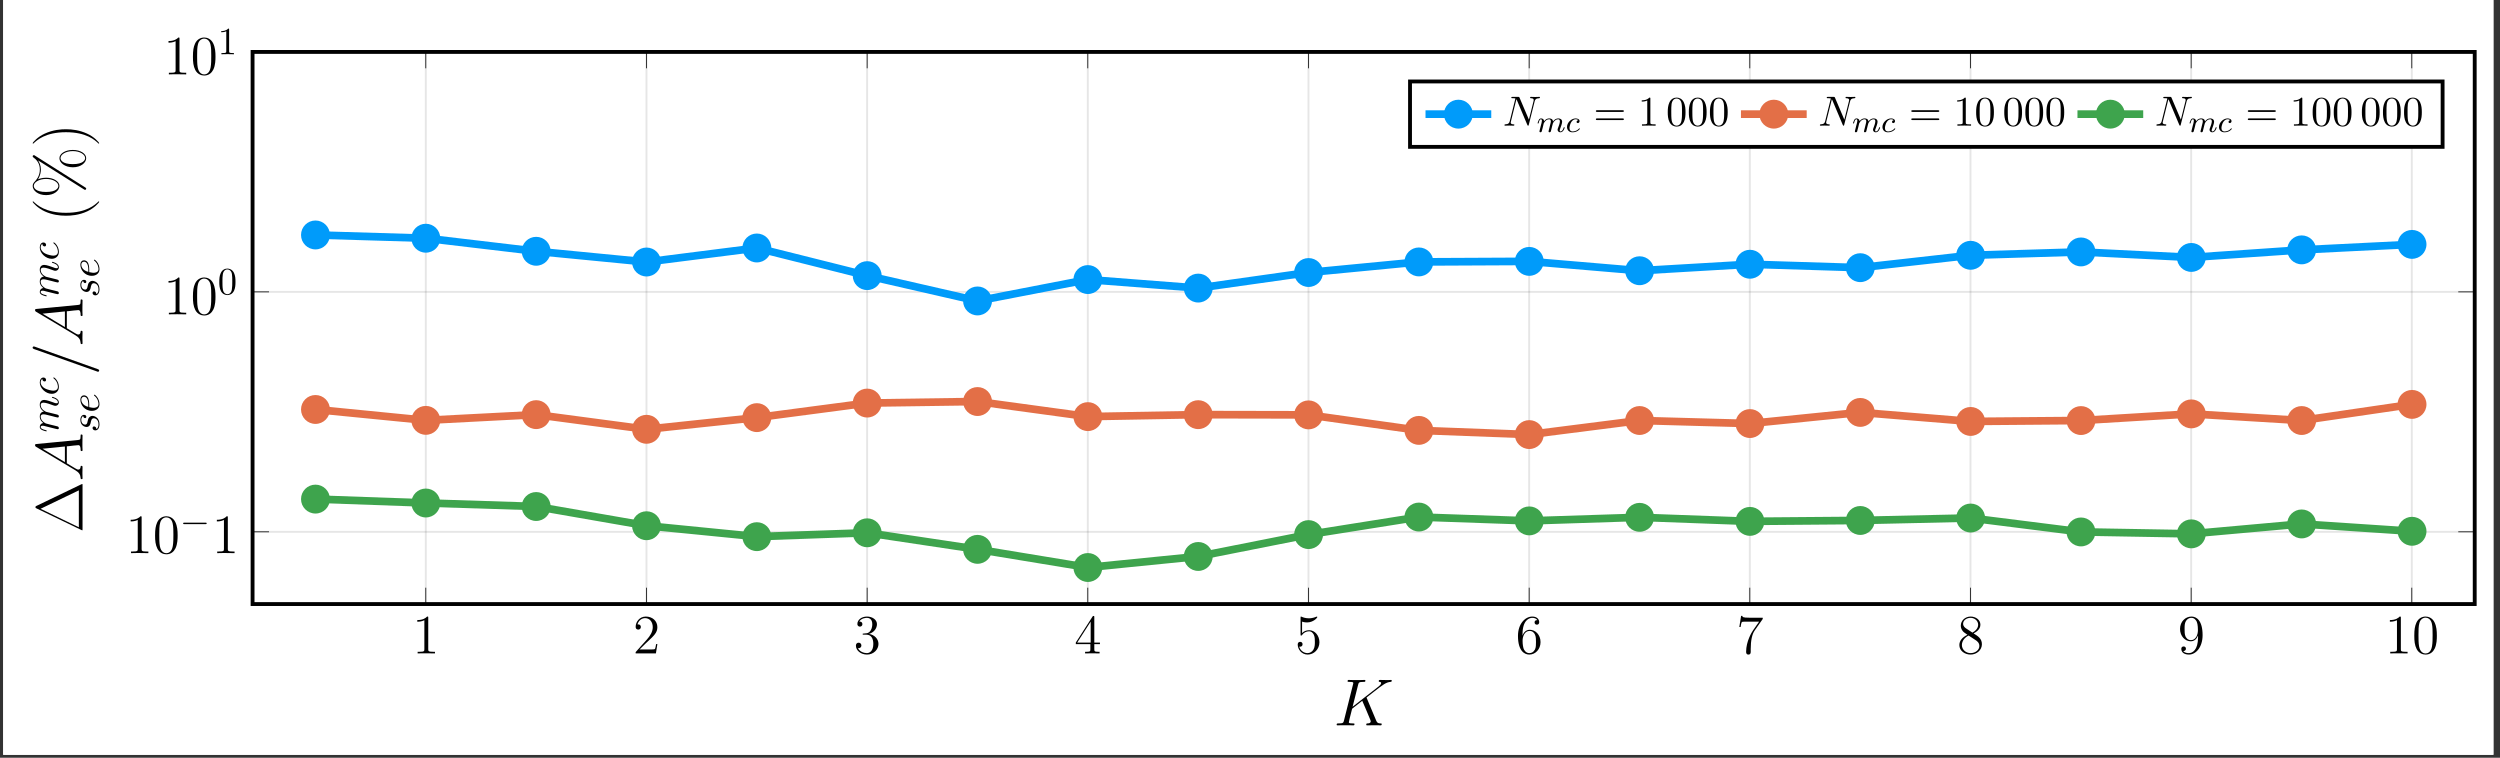 <?xml version="1.0" encoding="UTF-8"?>
<svg xmlns="http://www.w3.org/2000/svg" xmlns:xlink="http://www.w3.org/1999/xlink" width="644.119pt" height="195.234pt" viewBox="0 0 644.119 195.234" version="1.2">
<rect x="0" y="0" width="644.119" height="195.234" fill="#333333" stroke="none"/>
<defs>
<g>
<symbol overflow="visible" id="glyph-1674504945736041-0-0">
<path style="stroke:none;" d=""/>
</symbol>
<symbol overflow="visible" id="glyph-1674504945736041-0-1">
<path style="stroke:none;" d="M 4.125 -9.172 C 4.125 -9.5 4.125 -9.5 3.828 -9.5 C 3.484 -9.125 2.781 -8.594 1.297 -8.594 L 1.297 -8.172 C 1.625 -8.172 2.344 -8.172 3.125 -8.547 L 3.125 -1.094 C 3.125 -0.594 3.094 -0.422 1.828 -0.422 L 1.391 -0.422 L 1.391 0 C 1.766 -0.031 3.156 -0.031 3.625 -0.031 C 4.109 -0.031 5.469 -0.031 5.859 0 L 5.859 -0.422 L 5.422 -0.422 C 4.156 -0.422 4.125 -0.594 4.125 -1.094 Z M 4.125 -9.172 "/>
</symbol>
<symbol overflow="visible" id="glyph-1674504945736041-0-2">
<path style="stroke:none;" d="M 6.297 -2.406 L 5.969 -2.406 C 5.938 -2.156 5.812 -1.375 5.672 -1.141 C 5.578 -1.016 4.766 -1.016 4.328 -1.016 L 1.688 -1.016 C 2.078 -1.344 2.938 -2.266 3.312 -2.609 C 5.484 -4.609 6.297 -5.344 6.297 -6.766 C 6.297 -8.406 4.984 -9.5 3.328 -9.5 C 1.672 -9.5 0.703 -8.094 0.703 -6.859 C 0.703 -6.141 1.328 -6.141 1.375 -6.141 C 1.672 -6.141 2.047 -6.344 2.047 -6.812 C 2.047 -7.203 1.766 -7.484 1.375 -7.484 C 1.25 -7.484 1.219 -7.484 1.172 -7.469 C 1.438 -8.438 2.219 -9.094 3.141 -9.094 C 4.359 -9.094 5.109 -8.078 5.109 -6.766 C 5.109 -5.547 4.406 -4.484 3.594 -3.578 L 0.703 -0.344 L 0.703 0 L 5.922 0 Z M 6.297 -2.406 "/>
</symbol>
<symbol overflow="visible" id="glyph-1674504945736041-0-3">
<path style="stroke:none;" d="M 2.625 -5.125 C 2.391 -5.125 2.328 -5.109 2.328 -4.969 C 2.328 -4.828 2.406 -4.828 2.656 -4.828 L 3.312 -4.828 C 4.531 -4.828 5.078 -3.828 5.078 -2.453 C 5.078 -0.594 4.109 -0.078 3.406 -0.078 C 2.719 -0.078 1.547 -0.422 1.125 -1.359 C 1.594 -1.281 2 -1.547 2 -2.062 C 2 -2.469 1.703 -2.766 1.297 -2.766 C 0.953 -2.766 0.594 -2.562 0.594 -2.016 C 0.594 -0.75 1.859 0.297 3.453 0.297 C 5.141 0.297 6.406 -1 6.406 -2.438 C 6.406 -3.766 5.344 -4.797 3.969 -5.031 C 5.219 -5.391 6.016 -6.438 6.016 -7.547 C 6.016 -8.672 4.844 -9.5 3.453 -9.5 C 2.031 -9.5 0.969 -8.641 0.969 -7.594 C 0.969 -7.016 1.422 -6.906 1.625 -6.906 C 1.938 -6.906 2.266 -7.125 2.266 -7.547 C 2.266 -8 1.938 -8.203 1.609 -8.203 C 1.531 -8.203 1.5 -8.203 1.453 -8.188 C 2 -9.172 3.344 -9.172 3.422 -9.172 C 3.891 -9.172 4.812 -8.953 4.812 -7.547 C 4.812 -7.281 4.781 -6.469 4.359 -5.859 C 3.938 -5.234 3.453 -5.188 3.062 -5.172 Z M 2.625 -5.125 "/>
</symbol>
<symbol overflow="visible" id="glyph-1674504945736041-0-4">
<path style="stroke:none;" d="M 5.156 -9.312 C 5.156 -9.578 5.156 -9.656 4.969 -9.656 C 4.844 -9.656 4.797 -9.656 4.688 -9.484 L 0.391 -2.797 L 0.391 -2.391 L 4.141 -2.391 L 4.141 -1.094 C 4.141 -0.562 4.125 -0.422 3.078 -0.422 L 2.781 -0.422 L 2.781 0 C 3.109 -0.031 4.25 -0.031 4.641 -0.031 C 5.047 -0.031 6.188 -0.031 6.516 0 L 6.516 -0.422 L 6.234 -0.422 C 5.203 -0.422 5.156 -0.562 5.156 -1.094 L 5.156 -2.391 L 6.609 -2.391 L 6.609 -2.797 L 5.156 -2.797 Z M 4.219 -8.188 L 4.219 -2.797 L 0.75 -2.797 Z M 4.219 -8.188 "/>
</symbol>
<symbol overflow="visible" id="glyph-1674504945736041-0-5">
<path style="stroke:none;" d="M 1.828 -8.188 C 2.438 -7.984 2.938 -7.984 3.109 -7.984 C 4.719 -7.984 5.75 -9.172 5.75 -9.359 C 5.75 -9.422 5.719 -9.5 5.641 -9.5 C 5.609 -9.5 5.578 -9.5 5.453 -9.438 C 4.641 -9.094 3.953 -9.047 3.594 -9.047 C 2.641 -9.047 1.969 -9.328 1.703 -9.453 C 1.594 -9.5 1.578 -9.5 1.562 -9.5 C 1.438 -9.5 1.438 -9.406 1.438 -9.172 L 1.438 -4.938 C 1.438 -4.672 1.438 -4.594 1.609 -4.594 C 1.688 -4.594 1.703 -4.609 1.844 -4.781 C 2.25 -5.359 2.922 -5.703 3.625 -5.703 C 4.391 -5.703 4.766 -5 4.875 -4.766 C 5.125 -4.203 5.125 -3.5 5.125 -2.953 C 5.125 -2.422 5.125 -1.594 4.734 -0.953 C 4.422 -0.438 3.859 -0.078 3.234 -0.078 C 2.281 -0.078 1.359 -0.734 1.094 -1.766 C 1.172 -1.75 1.266 -1.734 1.328 -1.734 C 1.578 -1.734 1.953 -1.875 1.953 -2.359 C 1.953 -2.766 1.688 -2.984 1.328 -2.984 C 1.078 -2.984 0.703 -2.859 0.703 -2.297 C 0.703 -1.094 1.672 0.297 3.266 0.297 C 4.875 0.297 6.297 -1.062 6.297 -2.875 C 6.297 -4.578 5.141 -5.984 3.641 -5.984 C 2.828 -5.984 2.203 -5.641 1.828 -5.234 Z M 1.828 -8.188 "/>
</symbol>
<symbol overflow="visible" id="glyph-1674504945736041-0-6">
<path style="stroke:none;" d="M 1.766 -4.969 C 1.766 -8.594 3.516 -9.172 4.281 -9.172 C 4.797 -9.172 5.312 -9 5.594 -8.578 C 5.422 -8.578 4.875 -8.578 4.875 -7.984 C 4.875 -7.672 5.094 -7.406 5.469 -7.406 C 5.812 -7.406 6.062 -7.625 6.062 -8.031 C 6.062 -8.781 5.516 -9.5 4.281 -9.5 C 2.469 -9.5 0.594 -7.656 0.594 -4.516 C 0.594 -0.594 2.297 0.297 3.516 0.297 C 5.078 0.297 6.406 -1.062 6.406 -2.922 C 6.406 -4.812 5.078 -6.094 3.641 -6.094 C 2.375 -6.094 1.906 -4.984 1.766 -4.594 Z M 3.516 -0.078 C 2.609 -0.078 2.188 -0.891 2.062 -1.188 C 1.938 -1.562 1.781 -2.266 1.781 -3.266 C 1.781 -4.391 2.297 -5.797 3.594 -5.797 C 4.375 -5.797 4.797 -5.281 5 -4.797 C 5.234 -4.266 5.234 -3.547 5.234 -2.938 C 5.234 -2.203 5.234 -1.562 4.969 -1.016 C 4.609 -0.328 4.094 -0.078 3.516 -0.078 Z M 3.516 -0.078 "/>
</symbol>
<symbol overflow="visible" id="glyph-1674504945736041-0-7">
<path style="stroke:none;" d="M 6.797 -8.875 L 6.797 -9.203 L 3.344 -9.203 C 1.609 -9.203 1.594 -9.391 1.531 -9.672 L 1.219 -9.672 L 0.766 -6.812 L 1.094 -6.812 C 1.125 -7.062 1.266 -7.953 1.438 -8.109 C 1.562 -8.188 2.625 -8.188 2.828 -8.188 L 5.859 -8.188 L 4.344 -6.016 C 3.953 -5.469 2.516 -3.109 2.516 -0.422 C 2.516 -0.266 2.516 0.297 3.109 0.297 C 3.703 0.297 3.703 -0.25 3.703 -0.438 L 3.703 -1.156 C 3.703 -3.281 4.047 -4.953 4.719 -5.906 Z M 6.797 -8.875 "/>
</symbol>
<symbol overflow="visible" id="glyph-1674504945736041-0-8">
<path style="stroke:none;" d="M 4.266 -5.156 C 4.969 -5.547 6.016 -6.203 6.016 -7.406 C 6.016 -8.656 4.812 -9.5 3.5 -9.5 C 2.094 -9.5 0.969 -8.469 0.969 -7.156 C 0.969 -6.672 1.109 -6.188 1.516 -5.703 C 1.672 -5.516 1.688 -5.5 2.688 -4.797 C 1.297 -4.156 0.594 -3.203 0.594 -2.156 C 0.594 -0.641 2.031 0.297 3.484 0.297 C 5.078 0.297 6.406 -0.875 6.406 -2.375 C 6.406 -3.828 5.375 -4.469 4.266 -5.156 Z M 2.312 -6.453 C 2.125 -6.578 1.562 -6.953 1.562 -7.656 C 1.562 -8.578 2.531 -9.172 3.484 -9.172 C 4.516 -9.172 5.438 -8.422 5.438 -7.391 C 5.438 -6.516 4.797 -5.812 3.969 -5.359 Z M 2.984 -4.609 L 4.719 -3.469 C 5.094 -3.234 5.75 -2.781 5.75 -1.922 C 5.75 -0.828 4.641 -0.078 3.5 -0.078 C 2.281 -0.078 1.25 -0.969 1.25 -2.156 C 1.25 -3.281 2.062 -4.172 2.984 -4.609 Z M 2.984 -4.609 "/>
</symbol>
<symbol overflow="visible" id="glyph-1674504945736041-0-9">
<path style="stroke:none;" d="M 5.234 -4.156 C 5.234 -0.781 3.734 -0.078 2.875 -0.078 C 2.531 -0.078 1.766 -0.125 1.422 -0.625 L 1.5 -0.625 C 1.594 -0.594 2.109 -0.688 2.109 -1.219 C 2.109 -1.531 1.906 -1.797 1.531 -1.797 C 1.156 -1.797 0.922 -1.562 0.922 -1.188 C 0.922 -0.297 1.641 0.297 2.891 0.297 C 4.672 0.297 6.406 -1.594 6.406 -4.703 C 6.406 -8.547 4.797 -9.5 3.547 -9.5 C 1.969 -9.5 0.594 -8.188 0.594 -6.312 C 0.594 -4.422 1.922 -3.125 3.344 -3.125 C 4.406 -3.125 4.953 -3.906 5.234 -4.625 Z M 3.406 -3.422 C 2.5 -3.422 2.109 -4.141 1.984 -4.422 C 1.766 -4.969 1.766 -5.641 1.766 -6.297 C 1.766 -7.094 1.766 -7.781 2.125 -8.359 C 2.391 -8.75 2.781 -9.172 3.547 -9.172 C 4.359 -9.172 4.781 -8.453 4.922 -8.125 C 5.203 -7.422 5.203 -6.203 5.203 -5.984 C 5.203 -4.797 4.656 -3.422 3.406 -3.422 Z M 3.406 -3.422 "/>
</symbol>
<symbol overflow="visible" id="glyph-1674504945736041-0-10">
<path style="stroke:none;" d="M 6.406 -4.578 C 6.406 -5.766 6.328 -6.922 5.812 -8 C 5.234 -9.188 4.203 -9.5 3.5 -9.5 C 2.672 -9.5 1.656 -9.094 1.125 -7.906 C 0.734 -7 0.594 -6.125 0.594 -4.578 C 0.594 -3.188 0.688 -2.141 1.203 -1.125 C 1.766 -0.047 2.75 0.297 3.484 0.297 C 4.734 0.297 5.453 -0.438 5.859 -1.266 C 6.375 -2.344 6.406 -3.75 6.406 -4.578 Z M 3.484 0.016 C 3.031 0.016 2.109 -0.25 1.828 -1.797 C 1.672 -2.656 1.672 -3.75 1.672 -4.75 C 1.672 -5.922 1.672 -6.984 1.906 -7.828 C 2.141 -8.781 2.875 -9.219 3.484 -9.219 C 4.031 -9.219 4.859 -8.891 5.125 -7.656 C 5.312 -6.844 5.312 -5.719 5.312 -4.75 C 5.312 -3.781 5.312 -2.703 5.156 -1.828 C 4.891 -0.25 3.984 0.016 3.484 0.016 Z M 3.484 0.016 "/>
</symbol>
<symbol overflow="visible" id="glyph-1674504945736041-1-0">
<path style="stroke:none;" d=""/>
</symbol>
<symbol overflow="visible" id="glyph-1674504945736041-1-1">
<path style="stroke:none;" d="M 6.531 -2.281 C 6.703 -2.281 6.891 -2.281 6.891 -2.484 C 6.891 -2.672 6.703 -2.672 6.531 -2.672 L 1.172 -2.672 C 1 -2.672 0.828 -2.672 0.828 -2.484 C 0.828 -2.281 1 -2.281 1.172 -2.281 Z M 6.531 -2.281 "/>
</symbol>
<symbol overflow="visible" id="glyph-1674504945736041-2-0">
<path style="stroke:none;" d=""/>
</symbol>
<symbol overflow="visible" id="glyph-1674504945736041-2-1">
<path style="stroke:none;" d="M 4.562 -3.172 C 4.562 -3.969 4.516 -4.766 4.172 -5.5 C 3.703 -6.453 2.891 -6.609 2.484 -6.609 C 1.891 -6.609 1.156 -6.344 0.75 -5.422 C 0.438 -4.75 0.391 -3.969 0.391 -3.172 C 0.391 -2.438 0.422 -1.531 0.828 -0.781 C 1.266 0.016 1.984 0.219 2.469 0.219 C 3 0.219 3.766 0.016 4.203 -0.938 C 4.516 -1.625 4.562 -2.391 4.562 -3.172 Z M 2.469 0 C 2.078 0 1.5 -0.25 1.312 -1.203 C 1.203 -1.797 1.203 -2.703 1.203 -3.297 C 1.203 -3.922 1.203 -4.578 1.297 -5.125 C 1.484 -6.297 2.219 -6.391 2.469 -6.391 C 2.797 -6.391 3.453 -6.219 3.641 -5.234 C 3.734 -4.672 3.734 -3.922 3.734 -3.297 C 3.734 -2.547 3.734 -1.875 3.625 -1.234 C 3.484 -0.297 2.922 0 2.469 0 Z M 2.469 0 "/>
</symbol>
<symbol overflow="visible" id="glyph-1674504945736041-2-2">
<path style="stroke:none;" d="M 2.922 -6.344 C 2.922 -6.594 2.922 -6.609 2.688 -6.609 C 2.078 -5.969 1.203 -5.969 0.891 -5.969 L 0.891 -5.672 C 1.078 -5.672 1.672 -5.672 2.188 -5.922 L 2.188 -0.781 C 2.188 -0.422 2.156 -0.312 1.266 -0.312 L 0.938 -0.312 L 0.938 0 C 1.297 -0.031 2.156 -0.031 2.547 -0.031 C 2.953 -0.031 3.812 -0.031 4.156 0 L 4.156 -0.312 L 3.844 -0.312 C 2.953 -0.312 2.922 -0.422 2.922 -0.781 Z M 2.922 -6.344 "/>
</symbol>
<symbol overflow="visible" id="glyph-1674504945736041-3-0">
<path style="stroke:none;" d=""/>
</symbol>
<symbol overflow="visible" id="glyph-1674504945736041-3-1">
<path style="stroke:none;" d="M 8.578 -6.922 C 8.547 -6.969 8.484 -7.109 8.484 -7.172 C 8.484 -7.188 8.5 -7.203 8.797 -7.422 L 10.453 -8.719 C 12.75 -10.5 13.5 -11.109 14.688 -11.203 C 14.812 -11.234 14.984 -11.234 14.984 -11.516 C 14.984 -11.625 14.922 -11.703 14.797 -11.703 C 14.609 -11.703 14.391 -11.672 14.203 -11.672 L 13.562 -11.672 C 13.031 -11.672 12.469 -11.703 11.953 -11.703 C 11.828 -11.703 11.625 -11.703 11.625 -11.406 C 11.625 -11.234 11.734 -11.203 11.844 -11.203 C 12.031 -11.188 12.25 -11.125 12.25 -10.891 C 12.25 -10.547 11.734 -10.125 11.609 -10.031 L 4.891 -4.797 L 6.312 -10.453 C 6.469 -11.031 6.5 -11.203 7.719 -11.203 C 8.031 -11.203 8.188 -11.203 8.188 -11.531 C 8.188 -11.703 8.016 -11.703 7.938 -11.703 C 7.625 -11.703 7.266 -11.672 6.938 -11.672 L 4.922 -11.672 C 4.609 -11.672 4.234 -11.703 3.922 -11.703 C 3.781 -11.703 3.594 -11.703 3.594 -11.375 C 3.594 -11.203 3.75 -11.203 4.016 -11.203 C 5.062 -11.203 5.062 -11.078 5.062 -10.891 C 5.062 -10.844 5.062 -10.75 4.984 -10.484 L 2.672 -1.266 C 2.516 -0.672 2.484 -0.5 1.281 -0.5 C 0.953 -0.5 0.781 -0.5 0.781 -0.188 C 0.781 0 0.938 0 1.047 0 C 1.375 0 1.719 -0.031 2.047 -0.031 L 4.047 -0.031 C 4.375 -0.031 4.734 0 5.062 0 C 5.188 0 5.375 0 5.375 -0.328 C 5.375 -0.5 5.234 -0.5 4.969 -0.5 C 3.922 -0.5 3.922 -0.641 3.922 -0.812 C 3.922 -0.922 4.031 -1.359 4.094 -1.625 L 4.766 -4.281 L 7.375 -6.328 C 7.875 -5.234 8.781 -3.031 9.484 -1.359 C 9.531 -1.25 9.562 -1.141 9.562 -1.031 C 9.562 -0.516 8.875 -0.5 8.719 -0.5 C 8.578 -0.5 8.406 -0.5 8.406 -0.172 C 8.406 0 8.594 0 8.641 0 C 9.234 0 9.875 -0.031 10.469 -0.031 L 11.297 -0.031 C 11.547 -0.031 11.844 0 12.094 0 C 12.203 0 12.391 0 12.391 -0.328 C 12.391 -0.5 12.234 -0.5 12.062 -0.5 C 11.438 -0.516 11.203 -0.656 10.953 -1.266 Z M 8.578 -6.922 "/>
</symbol>
<symbol overflow="visible" id="glyph-1674504945736041-4-0">
<path style="stroke:none;" d=""/>
</symbol>
<symbol overflow="visible" id="glyph-1674504945736041-4-1">
<path style="stroke:none;" d="M -11.828 -6.953 C -12.125 -6.828 -12.125 -6.75 -12.125 -6.609 C -12.125 -6.406 -12.078 -6.391 -11.844 -6.281 L -0.297 -0.719 C -0.25 -0.703 -0.109 -0.641 -0.078 -0.641 C -0.016 -0.641 0 -0.656 0 -0.953 L 0 -12.25 C 0 -12.562 -0.016 -12.578 -0.078 -12.578 C -0.109 -12.578 -0.25 -12.516 -0.297 -12.5 Z M -10.812 -6.188 L -0.953 -10.938 L -0.953 -1.422 Z M -10.812 -6.188 "/>
</symbol>
<symbol overflow="visible" id="glyph-1674504945736041-4-2">
<path style="stroke:none;" d="M 4.188 -5.25 C 4.172 -5.25 4.125 -5.25 4.078 -5.188 C 3.281 -4.406 1.078 -2.297 -4.266 -2.297 C -9.609 -2.297 -11.797 -4.375 -12.656 -5.203 C -12.672 -5.203 -12.703 -5.25 -12.75 -5.25 C -12.797 -5.25 -12.844 -5.188 -12.844 -5.125 C -12.844 -4.938 -11.562 -3.484 -9.688 -2.641 C -7.781 -1.781 -5.938 -1.547 -4.281 -1.547 C -3.047 -1.547 -0.953 -1.656 1.25 -2.688 C 3.031 -3.516 4.281 -4.922 4.281 -5.125 C 4.281 -5.203 4.25 -5.25 4.188 -5.25 Z M 4.188 -5.25 "/>
</symbol>
<symbol overflow="visible" id="glyph-1674504945736041-4-3">
<path style="stroke:none;" d="M -2.5 -12.422 C -4.484 -12.422 -5.953 -11.453 -5.953 -10.297 C -5.953 -9.141 -4.594 -7.953 -2.5 -7.953 C -0.406 -7.953 0.938 -9.125 0.938 -10.297 C 0.938 -11.453 -0.5 -12.422 -2.5 -12.422 Z M 0.672 -10.312 C 0.672 -9.875 0.25 -8.766 -2.5 -8.766 C -5.281 -8.766 -5.672 -9.875 -5.672 -10.312 C -5.672 -11.266 -4.312 -12.125 -2.5 -12.125 C -0.688 -12.125 0.672 -11.266 0.672 -10.312 Z M -12.234 -10.938 C -12.422 -11.062 -12.438 -11.078 -12.531 -11.078 C -12.734 -11.078 -12.844 -10.922 -12.844 -10.781 C -12.844 -10.609 -12.719 -10.547 -12.578 -10.422 C -11.156 -9.422 -11 -8.062 -11 -7.359 C -11 -5.641 -12 -4.594 -12.312 -4.266 C -12.516 -4.047 -12.844 -3.719 -12.844 -3.141 C -12.844 -1.969 -11.484 -0.781 -9.391 -0.781 C -7.297 -0.781 -5.953 -1.953 -5.953 -3.141 C -5.953 -4.281 -7.391 -5.266 -9.391 -5.266 C -10.578 -5.266 -11.375 -4.906 -11.484 -4.844 C -10.812 -5.891 -10.734 -6.922 -10.734 -7.375 C -10.734 -8.469 -11.141 -9.25 -11.438 -9.688 L -11.422 -9.703 L 0.312 -2.297 C 0.547 -2.141 0.578 -2.141 0.641 -2.141 C 0.828 -2.141 0.938 -2.297 0.938 -2.453 C 0.938 -2.609 0.859 -2.656 0.672 -2.781 Z M -6.219 -3.156 C -6.219 -2.703 -6.641 -1.594 -9.391 -1.594 C -12.172 -1.594 -12.562 -2.703 -12.562 -3.156 C -12.562 -4.094 -11.203 -4.953 -9.391 -4.953 C -7.578 -4.953 -6.219 -4.094 -6.219 -3.156 Z M -6.219 -3.156 "/>
</symbol>
<symbol overflow="visible" id="glyph-1674504945736041-4-4">
<path style="stroke:none;" d="M -4.266 -4.516 C -5.5 -4.516 -7.594 -4.391 -9.797 -3.359 C -11.594 -2.531 -12.844 -1.125 -12.844 -0.922 C -12.844 -0.875 -12.828 -0.812 -12.734 -0.812 C -12.703 -0.812 -12.688 -0.828 -12.656 -0.844 C -11.797 -1.656 -9.609 -3.75 -4.281 -3.75 C 1.062 -3.75 3.234 -1.688 4.094 -0.844 C 4.125 -0.828 4.141 -0.812 4.188 -0.812 C 4.266 -0.812 4.281 -0.875 4.281 -0.922 C 4.281 -1.109 3.016 -2.578 1.125 -3.406 C -0.766 -4.266 -2.625 -4.516 -4.266 -4.516 Z M -4.266 -4.516 "/>
</symbol>
<symbol overflow="visible" id="glyph-1674504945736041-5-0">
<path style="stroke:none;" d=""/>
</symbol>
<symbol overflow="visible" id="glyph-1674504945736041-5-1">
<path style="stroke:none;" d="M -1.906 -2.906 C -0.891 -2.312 -0.547 -1.734 -0.5 -0.906 C -0.484 -0.719 -0.484 -0.578 -0.172 -0.578 C -0.062 -0.578 0 -0.672 0 -0.781 C 0 -1.094 -0.031 -1.875 -0.031 -2.172 C -0.031 -2.672 0 -3.219 0 -3.703 C 0 -3.812 0 -4.016 -0.328 -4.016 C -0.484 -4.016 -0.5 -3.875 -0.5 -3.766 C -0.531 -3.375 -0.672 -3.047 -1.078 -3.047 C -1.312 -3.047 -1.516 -3.156 -1.891 -3.375 L -4.047 -4.672 L -4.047 -9.047 C -3.891 -9.062 -3.75 -9.062 -3.594 -9.078 C -3.156 -9.141 -1.375 -9.344 -1.047 -9.344 C -0.531 -9.344 -0.5 -8.469 -0.5 -8.188 C -0.5 -8 -0.5 -7.812 -0.188 -7.812 C 0 -7.812 0 -7.969 0 -8.078 C 0 -8.359 -0.031 -8.703 -0.031 -9 L -0.031 -9.969 C -0.031 -11.016 0 -11.781 0 -11.797 C 0 -11.906 0 -12.094 -0.328 -12.094 C -0.5 -12.094 -0.5 -11.953 -0.5 -11.688 C -0.5 -10.75 -0.656 -10.734 -1.172 -10.672 L -11.859 -9.641 C -12.203 -9.594 -12.234 -9.531 -12.234 -9.344 C -12.234 -9.172 -12.203 -9.062 -11.953 -8.906 Z M -4.547 -4.969 L -10.297 -8.422 L -4.547 -9 Z M -4.547 -4.969 "/>
</symbol>
<symbol overflow="visible" id="glyph-1674504945736041-5-2">
<path style="stroke:none;" d="M -12.219 -7.359 C -12.234 -7.359 -12.5 -7.453 -12.531 -7.453 C -12.734 -7.453 -12.859 -7.281 -12.859 -7.141 C -12.859 -7.062 -12.859 -6.906 -12.484 -6.766 L 3.656 -1.031 C 3.672 -1.031 3.922 -0.922 3.953 -0.922 C 4.172 -0.922 4.281 -1.094 4.281 -1.234 C 4.281 -1.344 4.266 -1.484 3.906 -1.609 Z M -12.219 -7.359 "/>
</symbol>
<symbol overflow="visible" id="glyph-1674504945736041-6-0">
<path style="stroke:none;" d=""/>
</symbol>
<symbol overflow="visible" id="glyph-1674504945736041-6-1">
<path style="stroke:none;" d="M -0.641 -0.953 C -0.484 -0.922 -0.234 -0.859 -0.172 -0.859 C 0.016 -0.859 0.125 -1.016 0.125 -1.172 C 0.125 -1.297 0.031 -1.5 -0.188 -1.578 C -0.203 -1.578 -0.719 -1.719 -0.984 -1.781 L -1.969 -2.016 C -2.203 -2.078 -2.438 -2.156 -2.688 -2.203 C -2.875 -2.25 -3.188 -2.328 -3.234 -2.344 C -3.578 -2.516 -4.562 -3.078 -4.562 -4.109 C -4.562 -4.609 -4.156 -4.703 -3.797 -4.703 C -3.531 -4.703 -3.219 -4.625 -2.906 -4.547 L -1.641 -4.234 L -0.812 -4.016 C -0.594 -3.969 -0.234 -3.875 -0.172 -3.875 C 0.016 -3.875 0.125 -4.031 0.125 -4.188 C 0.125 -4.531 -0.156 -4.594 -0.5 -4.688 C -1.109 -4.828 -2.688 -5.234 -3.109 -5.328 C -3.266 -5.359 -4.562 -5.938 -4.562 -7.125 C -4.562 -7.594 -4.188 -7.703 -3.797 -7.703 C -3.188 -7.703 -1.938 -7.25 -1.375 -7.031 C -1.109 -6.938 -0.984 -6.891 -0.766 -6.891 C -0.266 -6.891 0.125 -7.281 0.125 -7.781 C 0.125 -8.812 -1.469 -9.203 -1.547 -9.203 C -1.656 -9.203 -1.656 -9.109 -1.656 -9.078 C -1.656 -8.969 -1.625 -8.969 -1.469 -8.922 C -0.891 -8.75 -0.125 -8.406 -0.125 -7.812 C -0.125 -7.625 -0.234 -7.547 -0.484 -7.547 C -0.75 -7.547 -1.016 -7.641 -1.25 -7.75 C -1.812 -7.953 -3.016 -8.406 -3.641 -8.406 C -4.344 -8.406 -4.797 -7.969 -4.797 -7.156 C -4.797 -6.344 -4.328 -5.781 -3.75 -5.391 C -3.891 -5.375 -4.25 -5.344 -4.516 -5.031 C -4.75 -4.766 -4.797 -4.422 -4.797 -4.141 C -4.797 -3.172 -4.109 -2.641 -3.859 -2.453 C -4.469 -2.406 -4.797 -1.938 -4.797 -1.453 C -4.797 -0.953 -4.375 -0.75 -4.188 -0.656 C -3.797 -0.453 -3.156 -0.312 -3.125 -0.312 C -3.016 -0.312 -3.016 -0.422 -3.016 -0.438 C -3.016 -0.547 -3.031 -0.562 -3.266 -0.625 C -4.047 -0.812 -4.562 -1.031 -4.562 -1.422 C -4.562 -1.594 -4.469 -1.766 -4.062 -1.766 C -3.828 -1.766 -3.719 -1.734 -3.156 -1.578 Z M -0.641 -0.953 "/>
</symbol>
<symbol overflow="visible" id="glyph-1674504945736041-6-2">
<path style="stroke:none;" d="M -4.125 -4.297 C -4.125 -4.125 -4.125 -3.969 -3.969 -3.828 C -3.812 -3.656 -3.625 -3.625 -3.547 -3.625 C -3.297 -3.625 -3.172 -3.828 -3.172 -4.031 C -3.172 -4.344 -3.438 -4.641 -3.859 -4.641 C -4.391 -4.641 -4.797 -4.125 -4.797 -3.359 C -4.797 -1.891 -3.25 -0.438 -1.719 -0.438 C -0.734 -0.438 0.125 -1.078 0.125 -2.203 C 0.125 -3.75 -1.031 -4.672 -1.156 -4.672 C -1.234 -4.672 -1.297 -4.609 -1.297 -4.547 C -1.297 -4.484 -1.281 -4.469 -1.188 -4.391 C -0.125 -3.547 -0.125 -2.359 -0.125 -2.219 C -0.125 -1.547 -0.656 -1.25 -1.297 -1.25 C -1.75 -1.25 -2.797 -1.469 -3.469 -1.828 C -4.094 -2.172 -4.562 -2.766 -4.562 -3.359 C -4.562 -3.734 -4.422 -4.141 -4.125 -4.297 Z M -4.125 -4.297 "/>
</symbol>
<symbol overflow="visible" id="glyph-1674504945736041-6-3">
<path style="stroke:none;" d="M -4.062 -4.25 C -4.047 -3.938 -3.812 -3.719 -3.578 -3.719 C -3.422 -3.719 -3.266 -3.828 -3.266 -4.062 C -3.266 -4.297 -3.438 -4.562 -3.859 -4.562 C -4.359 -4.562 -4.797 -4.094 -4.797 -3.266 C -4.797 -1.828 -3.688 -1.438 -3.219 -1.438 C -2.375 -1.438 -2.203 -2.234 -2.141 -2.547 C -2.031 -3.109 -1.906 -3.688 -1.312 -3.688 C -1.031 -3.688 -0.125 -3.438 -0.125 -2.125 C -0.125 -1.969 -0.125 -1.141 -0.688 -0.891 C -0.641 -1.297 -0.969 -1.578 -1.266 -1.578 C -1.516 -1.578 -1.656 -1.406 -1.656 -1.172 C -1.656 -0.891 -1.422 -0.562 -0.938 -0.562 C -0.312 -0.562 0.125 -1.188 0.125 -2.125 C 0.125 -3.875 -1.188 -4.297 -1.688 -4.297 C -2.078 -4.297 -2.344 -4.094 -2.469 -3.969 C -2.781 -3.672 -2.828 -3.359 -2.938 -2.875 C -3.016 -2.484 -3.094 -2.047 -3.578 -2.047 C -3.906 -2.047 -4.562 -2.312 -4.562 -3.266 C -4.562 -3.547 -4.484 -4.078 -4.062 -4.25 Z M -4.062 -4.25 "/>
</symbol>
<symbol overflow="visible" id="glyph-1674504945736041-6-4">
<path style="stroke:none;" d="M -2.516 -2.031 C -2.516 -2.344 -2.531 -3.156 -2.766 -3.688 C -3.078 -4.453 -3.719 -4.5 -3.875 -4.5 C -4.359 -4.5 -4.797 -4.094 -4.797 -3.344 C -4.797 -2.141 -3.75 -0.5 -1.844 -0.5 C -0.734 -0.5 0.125 -1.141 0.125 -2.203 C 0.125 -3.75 -1.031 -4.672 -1.156 -4.672 C -1.234 -4.672 -1.297 -4.609 -1.297 -4.547 C -1.297 -4.484 -1.281 -4.469 -1.188 -4.391 C -0.125 -3.547 -0.125 -2.359 -0.125 -2.219 C -0.125 -1.375 -1.031 -1.281 -1.375 -1.281 C -1.516 -1.281 -1.844 -1.297 -2.516 -1.453 Z M -2.75 -1.516 C -4.391 -1.938 -4.562 -3.062 -4.562 -3.344 C -4.562 -3.859 -4.25 -4.141 -3.875 -4.141 C -2.75 -4.141 -2.75 -2.406 -2.75 -1.969 Z M -2.75 -1.516 "/>
</symbol>
<symbol overflow="visible" id="glyph-1674504945736041-7-0">
<path style="stroke:none;" d=""/>
</symbol>
<symbol overflow="visible" id="glyph-1674504945736041-7-1">
<path style="stroke:none;" d="M 8.203 -6.281 C 8.312 -6.719 8.516 -7.047 9.375 -7.078 C 9.438 -7.078 9.562 -7.094 9.562 -7.297 C 9.562 -7.312 9.562 -7.422 9.422 -7.422 C 9.062 -7.422 8.688 -7.391 8.328 -7.391 C 7.953 -7.391 7.578 -7.422 7.219 -7.422 C 7.156 -7.422 7.031 -7.422 7.031 -7.203 C 7.031 -7.078 7.141 -7.078 7.219 -7.078 C 7.844 -7.062 7.953 -6.844 7.953 -6.609 C 7.953 -6.562 7.938 -6.406 7.922 -6.375 L 6.719 -1.547 L 4.312 -7.203 C 4.219 -7.406 4.219 -7.422 3.969 -7.422 L 2.516 -7.422 C 2.297 -7.422 2.188 -7.422 2.188 -7.203 C 2.188 -7.078 2.297 -7.078 2.5 -7.078 C 2.547 -7.078 3.234 -7.078 3.234 -6.984 L 1.781 -1.156 C 1.672 -0.719 1.484 -0.375 0.609 -0.344 C 0.547 -0.344 0.422 -0.328 0.422 -0.125 C 0.422 -0.047 0.484 0 0.562 0 C 0.906 0 1.297 -0.031 1.656 -0.031 C 2.016 -0.031 2.406 0 2.766 0 C 2.828 0 2.969 0 2.969 -0.219 C 2.969 -0.328 2.859 -0.344 2.75 -0.344 C 2.125 -0.359 2.031 -0.594 2.031 -0.812 C 2.031 -0.891 2.047 -0.938 2.078 -1.062 L 3.5 -6.797 C 3.547 -6.734 3.547 -6.719 3.609 -6.609 L 6.312 -0.203 C 6.391 -0.016 6.422 0 6.516 0 C 6.641 0 6.641 -0.031 6.688 -0.234 Z M 8.203 -6.281 "/>
</symbol>
<symbol overflow="visible" id="glyph-1674504945736041-8-0">
<path style="stroke:none;" d=""/>
</symbol>
<symbol overflow="visible" id="glyph-1674504945736041-8-1">
<path style="stroke:none;" d="M 1.594 -1.297 C 1.609 -1.422 1.688 -1.719 1.719 -1.844 C 1.734 -1.922 1.781 -2.109 1.797 -2.188 C 1.812 -2.234 2.078 -2.75 2.422 -3.016 C 2.703 -3.219 2.953 -3.281 3.188 -3.281 C 3.484 -3.281 3.641 -3.109 3.641 -2.734 C 3.641 -2.547 3.594 -2.359 3.5 -2.016 C 3.438 -1.797 3.312 -1.266 3.266 -1.062 L 3.141 -0.578 C 3.109 -0.438 3.047 -0.203 3.047 -0.172 C 3.047 0.016 3.203 0.078 3.297 0.078 C 3.438 0.078 3.562 -0.016 3.625 -0.109 C 3.641 -0.156 3.703 -0.422 3.75 -0.594 L 3.922 -1.297 C 3.953 -1.422 4.031 -1.719 4.062 -1.844 C 4.172 -2.266 4.172 -2.281 4.344 -2.547 C 4.609 -2.922 4.984 -3.281 5.516 -3.281 C 5.797 -3.281 5.969 -3.109 5.969 -2.734 C 5.969 -2.297 5.641 -1.391 5.484 -1.016 C 5.406 -0.797 5.375 -0.75 5.375 -0.594 C 5.375 -0.141 5.75 0.078 6.094 0.078 C 6.875 0.078 7.203 -1.031 7.203 -1.141 C 7.203 -1.219 7.141 -1.234 7.078 -1.234 C 6.984 -1.234 6.969 -1.188 6.938 -1.109 C 6.75 -0.438 6.422 -0.141 6.125 -0.141 C 6 -0.141 5.922 -0.219 5.922 -0.406 C 5.922 -0.594 6 -0.766 6.078 -0.953 C 6.188 -1.266 6.547 -2.172 6.547 -2.625 C 6.547 -3.219 6.125 -3.5 5.562 -3.5 C 5.016 -3.5 4.562 -3.219 4.203 -2.719 C 4.141 -3.359 3.625 -3.5 3.219 -3.5 C 2.844 -3.5 2.359 -3.375 1.922 -2.797 C 1.875 -3.281 1.5 -3.5 1.125 -3.5 C 0.844 -3.5 0.641 -3.328 0.516 -3.062 C 0.312 -2.688 0.234 -2.297 0.234 -2.281 C 0.234 -2.219 0.297 -2.188 0.359 -2.188 C 0.453 -2.188 0.469 -2.219 0.531 -2.422 C 0.625 -2.812 0.766 -3.281 1.094 -3.281 C 1.297 -3.281 1.344 -3.078 1.344 -2.906 C 1.344 -2.766 1.312 -2.609 1.25 -2.344 C 1.234 -2.281 1.109 -1.812 1.078 -1.703 L 0.781 -0.516 C 0.75 -0.391 0.703 -0.203 0.703 -0.172 C 0.703 0.016 0.859 0.078 0.953 0.078 C 1.109 0.078 1.219 -0.016 1.281 -0.109 C 1.297 -0.156 1.359 -0.422 1.406 -0.594 Z M 1.594 -1.297 "/>
</symbol>
<symbol overflow="visible" id="glyph-1674504945736041-8-2">
<path style="stroke:none;" d="M 3.25 -3.047 C 2.922 -3 2.812 -2.75 2.812 -2.594 C 2.812 -2.359 3.031 -2.297 3.125 -2.297 C 3.172 -2.297 3.578 -2.328 3.578 -2.812 C 3.578 -3.297 3.047 -3.5 2.578 -3.5 C 1.438 -3.5 0.344 -2.406 0.344 -1.297 C 0.344 -0.547 0.859 0.078 1.75 0.078 C 3 0.078 3.656 -0.719 3.656 -0.828 C 3.656 -0.891 3.578 -0.953 3.531 -0.953 C 3.484 -0.953 3.453 -0.922 3.422 -0.875 C 2.797 -0.141 1.906 -0.141 1.766 -0.141 C 1.328 -0.141 0.984 -0.406 0.984 -1.016 C 0.984 -1.359 1.156 -2.203 1.531 -2.688 C 1.875 -3.141 2.266 -3.281 2.578 -3.281 C 2.672 -3.281 3.047 -3.266 3.25 -3.047 Z M 3.25 -3.047 "/>
</symbol>
<symbol overflow="visible" id="glyph-1674504945736041-9-0">
<path style="stroke:none;" d=""/>
</symbol>
<symbol overflow="visible" id="glyph-1674504945736041-9-1">
<path style="stroke:none;" d="M 7.453 -3.547 C 7.625 -3.547 7.828 -3.547 7.828 -3.766 C 7.828 -3.984 7.625 -3.984 7.469 -3.984 L 0.969 -3.984 C 0.812 -3.984 0.609 -3.984 0.609 -3.766 C 0.609 -3.547 0.812 -3.547 0.984 -3.547 Z M 7.469 -1.438 C 7.625 -1.438 7.828 -1.438 7.828 -1.656 C 7.828 -1.875 7.625 -1.875 7.453 -1.875 L 0.984 -1.875 C 0.812 -1.875 0.609 -1.875 0.609 -1.656 C 0.609 -1.438 0.812 -1.438 0.969 -1.438 Z M 7.469 -1.438 "/>
</symbol>
<symbol overflow="visible" id="glyph-1674504945736041-9-2">
<path style="stroke:none;" d="M 3.188 -6.953 C 3.188 -7.203 3.188 -7.234 2.938 -7.234 C 2.266 -6.531 1.312 -6.531 0.969 -6.531 L 0.969 -6.203 C 1.188 -6.203 1.828 -6.203 2.391 -6.484 L 2.391 -0.859 C 2.391 -0.469 2.359 -0.344 1.375 -0.344 L 1.031 -0.344 L 1.031 0 C 1.406 -0.031 2.359 -0.031 2.797 -0.031 C 3.219 -0.031 4.172 -0.031 4.547 0 L 4.547 -0.344 L 4.203 -0.344 C 3.219 -0.344 3.188 -0.453 3.188 -0.859 Z M 3.188 -6.953 "/>
</symbol>
<symbol overflow="visible" id="glyph-1674504945736041-9-3">
<path style="stroke:none;" d="M 5 -3.469 C 5 -4.344 4.938 -5.219 4.562 -6.016 C 4.062 -7.062 3.172 -7.234 2.719 -7.234 C 2.062 -7.234 1.266 -6.953 0.828 -5.938 C 0.484 -5.188 0.422 -4.344 0.422 -3.469 C 0.422 -2.656 0.469 -1.688 0.906 -0.859 C 1.375 0.016 2.172 0.234 2.703 0.234 C 3.297 0.234 4.109 0.016 4.594 -1.016 C 4.938 -1.766 5 -2.609 5 -3.469 Z M 2.703 0 C 2.281 0 1.641 -0.266 1.438 -1.312 C 1.328 -1.969 1.328 -2.969 1.328 -3.609 C 1.328 -4.297 1.328 -5.016 1.406 -5.609 C 1.625 -6.891 2.438 -7 2.703 -7 C 3.062 -7 3.781 -6.797 3.984 -5.719 C 4.094 -5.109 4.094 -4.297 4.094 -3.609 C 4.094 -2.797 4.094 -2.047 3.969 -1.359 C 3.812 -0.328 3.188 0 2.703 0 Z M 2.703 0 "/>
</symbol>
</g>
<clipPath id="clip-1674504945736041-1">
  <path d="M 0.82 0 L 642.422 0 L 642.422 194.473 L 0.82 194.473 Z M 0.82 0 "/>
</clipPath>
<clipPath id="clip-1674504945736041-2">
  <path d="M 65.074 32 L 637.656 32 L 637.656 106 L 65.074 106 Z M 65.074 32 "/>
</clipPath>
<clipPath id="clip-1674504945736041-3">
  <path d="M 65.074 75 L 637.656 75 L 637.656 141 L 65.074 141 Z M 65.074 75 "/>
</clipPath>
<clipPath id="clip-1674504945736041-4">
  <path d="M 65.074 100 L 637.656 100 L 637.656 155.641 L 65.074 155.641 Z M 65.074 100 "/>
</clipPath>
</defs>
<g id="surface1">
<g clip-path="url(#clip-1674504945736041-1)" clip-rule="nonzero">
<path style=" stroke:none;fill-rule:nonzero;fill:rgb(100%,100%,100%);fill-opacity:1;" d="M 0.82 194.473 L 642.422 194.473 L 642.422 0 L 0.82 0 Z M 0.82 194.473 "/>
<path style=" stroke:none;fill-rule:nonzero;fill:rgb(100%,100%,100%);fill-opacity:1;" d="M 0.82 194.473 L 0.82 0 L 642.43 0 L 642.43 194.473 Z M 0.82 194.473 "/>
</g>
<path style=" stroke:none;fill-rule:nonzero;fill:rgb(100%,100%,100%);fill-opacity:1;" d="M 65.074 155.641 L 637.656 155.641 L 637.656 13.375 L 65.074 13.375 Z M 65.074 155.641 "/>
<path style="fill:none;stroke-width:0.498;stroke-linecap:butt;stroke-linejoin:miter;stroke:rgb(0%,0%,0%);stroke-opacity:0.1;stroke-miterlimit:10;" d="M 44.811 -80.754 L 44.811 62.07 M 101.894 -80.754 L 101.894 62.07 M 158.976 -80.754 L 158.976 62.07 M 216.059 -80.754 L 216.059 62.07 M 273.141 -80.754 L 273.141 62.07 M 330.228 -80.754 L 330.228 62.07 M 387.31 -80.754 L 387.31 62.07 M 444.392 -80.754 L 444.392 62.07 M 501.475 -80.754 L 501.475 62.07 M 558.557 -80.754 L 558.557 62.07 " transform="matrix(0.996,0,0,-0.996,65.075,75.202)"/>
<path style="fill:none;stroke-width:0.498;stroke-linecap:butt;stroke-linejoin:miter;stroke:rgb(0%,0%,0%);stroke-opacity:0.1;stroke-miterlimit:10;" d="M -0.001 -62.072 L 574.828 -62.072 M -0.001 -0.001 L 574.828 -0.001 M -0.001 62.07 L 574.828 62.07 " transform="matrix(0.996,0,0,-0.996,65.075,75.202)"/>
<path style="fill:none;stroke-width:0.199;stroke-linecap:butt;stroke-linejoin:miter;stroke:rgb(0%,0%,0%);stroke-opacity:1;stroke-miterlimit:10;" d="M 44.811 -80.754 L 44.811 -76.519 M 101.894 -80.754 L 101.894 -76.519 M 158.976 -80.754 L 158.976 -76.519 M 216.059 -80.754 L 216.059 -76.519 M 273.141 -80.754 L 273.141 -76.519 M 330.228 -80.754 L 330.228 -76.519 M 387.31 -80.754 L 387.31 -76.519 M 444.392 -80.754 L 444.392 -76.519 M 501.475 -80.754 L 501.475 -76.519 M 558.557 -80.754 L 558.557 -76.519 M 44.811 62.07 L 44.811 57.834 M 101.894 62.07 L 101.894 57.834 M 158.976 62.07 L 158.976 57.834 M 216.059 62.07 L 216.059 57.834 M 273.141 62.07 L 273.141 57.834 M 330.228 62.07 L 330.228 57.834 M 387.31 62.07 L 387.31 57.834 M 444.392 62.07 L 444.392 57.834 M 501.475 62.07 L 501.475 57.834 M 558.557 62.07 L 558.557 57.834 " transform="matrix(0.996,0,0,-0.996,65.075,75.202)"/>
<path style="fill:none;stroke-width:0.199;stroke-linecap:butt;stroke-linejoin:miter;stroke:rgb(0%,0%,0%);stroke-opacity:1;stroke-miterlimit:10;" d="M -0.001 -62.072 L 4.25 -62.072 M -0.001 -0.001 L 4.25 -0.001 M -0.001 62.07 L 4.25 62.07 M 574.828 -62.072 L 570.577 -62.072 M 574.828 -0.001 L 570.577 -0.001 M 574.828 62.07 L 570.577 62.07 " transform="matrix(0.996,0,0,-0.996,65.075,75.202)"/>
<path style="fill:none;stroke-width:0.996;stroke-linecap:butt;stroke-linejoin:miter;stroke:rgb(0%,0%,0%);stroke-opacity:1;stroke-miterlimit:10;" d="M -0.001 -80.754 L -0.001 62.07 L 574.828 62.07 L 574.828 -80.754 Z M -0.001 -80.754 " transform="matrix(0.996,0,0,-0.996,65.075,75.202)"/>
<g style="fill:rgb(0%,0%,0%);fill-opacity:1;">
  <use xlink:href="#glyph-1674504945736041-0-1" x="106.211" y="168.354"/>
</g>
<g style="fill:rgb(0%,0%,0%);fill-opacity:1;">
  <use xlink:href="#glyph-1674504945736041-0-2" x="163.071" y="168.354"/>
</g>
<g style="fill:rgb(0%,0%,0%);fill-opacity:1;">
  <use xlink:href="#glyph-1674504945736041-0-3" x="219.93" y="168.354"/>
</g>
<g style="fill:rgb(0%,0%,0%);fill-opacity:1;">
  <use xlink:href="#glyph-1674504945736041-0-4" x="276.79" y="168.354"/>
</g>
<g style="fill:rgb(0%,0%,0%);fill-opacity:1;">
  <use xlink:href="#glyph-1674504945736041-0-5" x="333.649" y="168.354"/>
</g>
<g style="fill:rgb(0%,0%,0%);fill-opacity:1;">
  <use xlink:href="#glyph-1674504945736041-0-6" x="390.508" y="168.354"/>
</g>
<g style="fill:rgb(0%,0%,0%);fill-opacity:1;">
  <use xlink:href="#glyph-1674504945736041-0-7" x="447.368" y="168.354"/>
</g>
<g style="fill:rgb(0%,0%,0%);fill-opacity:1;">
  <use xlink:href="#glyph-1674504945736041-0-8" x="504.227" y="168.354"/>
</g>
<g style="fill:rgb(0%,0%,0%);fill-opacity:1;">
  <use xlink:href="#glyph-1674504945736041-0-9" x="561.087" y="168.354"/>
</g>
<g style="fill:rgb(0%,0%,0%);fill-opacity:1;">
  <use xlink:href="#glyph-1674504945736041-0-1" x="614.447" y="168.354"/>
  <use xlink:href="#glyph-1674504945736041-0-10" x="621.444" y="168.354"/>
</g>
<g style="fill:rgb(0%,0%,0%);fill-opacity:1;">
  <use xlink:href="#glyph-1674504945736041-0-1" x="32.366" y="142.516"/>
  <use xlink:href="#glyph-1674504945736041-0-10" x="39.363" y="142.516"/>
</g>
<g style="fill:rgb(0%,0%,0%);fill-opacity:1;">
  <use xlink:href="#glyph-1674504945736041-1-1" x="46.358" y="137.33"/>
</g>
<g style="fill:rgb(0%,0%,0%);fill-opacity:1;">
  <use xlink:href="#glyph-1674504945736041-0-1" x="54.573" y="142.516"/>
</g>
<g style="fill:rgb(0%,0%,0%);fill-opacity:1;">
  <use xlink:href="#glyph-1674504945736041-0-1" x="42.119" y="80.992"/>
  <use xlink:href="#glyph-1674504945736041-0-10" x="49.115" y="80.992"/>
</g>
<g style="fill:rgb(0%,0%,0%);fill-opacity:1;">
  <use xlink:href="#glyph-1674504945736041-2-1" x="56.111" y="75.807"/>
</g>
<g style="fill:rgb(0%,0%,0%);fill-opacity:1;">
  <use xlink:href="#glyph-1674504945736041-0-1" x="42.119" y="19.166"/>
  <use xlink:href="#glyph-1674504945736041-0-10" x="49.115" y="19.166"/>
</g>
<g style="fill:rgb(0%,0%,0%);fill-opacity:1;">
  <use xlink:href="#glyph-1674504945736041-2-2" x="56.111" y="13.98"/>
</g>
<g clip-path="url(#clip-1674504945736041-2)" clip-rule="nonzero">
<path style="fill:none;stroke-width:1.993;stroke-linecap:butt;stroke-linejoin:miter;stroke:rgb(0%,60.559%,97.87%);stroke-opacity:1;stroke-miterlimit:10;" d="M 16.27 14.724 L 44.811 13.881 L 73.353 10.501 L 101.894 7.728 L 130.435 11.356 L 158.976 4.203 L 187.517 -2.342 L 216.059 3.187 L 244.6 0.983 L 273.141 5.011 L 301.682 7.752 L 330.228 7.893 L 358.769 5.473 L 387.31 7.148 L 415.851 6.265 L 444.392 9.466 L 472.934 10.336 L 501.475 8.913 L 530.016 10.869 L 558.557 12.285 " transform="matrix(0.996,0,0,-0.996,65.075,75.202)"/>
</g>
<g clip-path="url(#clip-1674504945736041-3)" clip-rule="nonzero">
<path style="fill:none;stroke-width:1.993;stroke-linecap:butt;stroke-linejoin:miter;stroke:rgb(88.889%,43.559%,27.809%);stroke-opacity:1;stroke-miterlimit:10;" d="M 16.27 -30.413 L 44.811 -33.229 L 73.353 -31.75 L 101.894 -35.542 L 130.435 -32.523 L 158.976 -28.758 L 187.517 -28.362 L 216.059 -32.26 L 244.6 -31.754 L 273.141 -31.813 L 301.682 -35.825 L 330.228 -36.907 L 358.769 -33.272 L 387.31 -34.056 L 415.851 -31.174 L 444.392 -33.511 L 472.934 -33.28 L 501.475 -31.554 L 530.016 -33.276 L 558.557 -29.099 " transform="matrix(0.996,0,0,-0.996,65.075,75.202)"/>
</g>
<g clip-path="url(#clip-1674504945736041-4)" clip-rule="nonzero">
<path style="fill:none;stroke-width:1.993;stroke-linecap:butt;stroke-linejoin:miter;stroke:rgb(24.219%,64.33%,30.44%);stroke-opacity:1;stroke-miterlimit:10;" d="M 16.27 -53.597 L 44.811 -54.609 L 73.353 -55.515 L 101.894 -60.484 L 130.435 -63.311 L 158.976 -62.315 L 187.517 -66.593 L 216.059 -71.292 L 244.6 -68.437 L 273.141 -62.778 L 301.682 -58.241 L 330.228 -59.233 L 358.769 -58.315 L 387.31 -59.358 L 415.851 -59.127 L 444.392 -58.491 L 472.934 -62.092 L 501.475 -62.586 L 530.016 -60.021 L 558.557 -61.923 " transform="matrix(0.996,0,0,-0.996,65.075,75.202)"/>
</g>
<path style=" stroke:none;fill-rule:nonzero;fill:rgb(0%,60.559%,97.87%);fill-opacity:1;" d="M 85 60.535 C 85 58.48 83.336 56.812 81.281 56.812 C 79.223 56.812 77.559 58.48 77.559 60.535 C 77.559 62.59 79.223 64.258 81.281 64.258 C 83.336 64.258 85 62.59 85 60.535 Z M 85 60.535 "/>
<path style=" stroke:none;fill-rule:nonzero;fill:rgb(0%,60.559%,97.87%);fill-opacity:1;" d="M 113.43 61.375 C 113.43 59.32 111.766 57.652 109.711 57.652 C 107.656 57.652 105.988 59.32 105.988 61.375 C 105.988 63.43 107.656 65.098 109.711 65.098 C 111.766 65.098 113.43 63.43 113.43 61.375 Z M 113.43 61.375 "/>
<path style=" stroke:none;fill-rule:nonzero;fill:rgb(0%,60.559%,97.87%);fill-opacity:1;" d="M 141.863 64.742 C 141.863 62.684 140.195 61.02 138.141 61.02 C 136.086 61.02 134.418 62.684 134.418 64.742 C 134.418 66.797 136.086 68.461 138.141 68.461 C 140.195 68.461 141.863 66.797 141.863 64.742 Z M 141.863 64.742 "/>
<path style=" stroke:none;fill-rule:nonzero;fill:rgb(0%,60.559%,97.87%);fill-opacity:1;" d="M 170.293 67.504 C 170.293 65.449 168.625 63.781 166.57 63.781 C 164.516 63.781 162.848 65.449 162.848 67.504 C 162.848 69.559 164.516 71.227 166.57 71.227 C 168.625 71.227 170.293 69.559 170.293 67.504 Z M 170.293 67.504 "/>
<path style=" stroke:none;fill-rule:nonzero;fill:rgb(0%,60.559%,97.87%);fill-opacity:1;" d="M 198.723 63.891 C 198.723 61.836 197.055 60.168 195 60.168 C 192.945 60.168 191.277 61.836 191.277 63.891 C 191.277 65.945 192.945 67.613 195 67.613 C 197.055 67.613 198.723 65.945 198.723 63.891 Z M 198.723 63.891 "/>
<path style=" stroke:none;fill-rule:nonzero;fill:rgb(0%,60.559%,97.87%);fill-opacity:1;" d="M 227.152 71.016 C 227.152 68.957 225.484 67.293 223.43 67.293 C 221.375 67.293 219.707 68.957 219.707 71.016 C 219.707 73.07 221.375 74.734 223.43 74.734 C 225.484 74.734 227.152 73.07 227.152 71.016 Z M 227.152 71.016 "/>
<path style=" stroke:none;fill-rule:nonzero;fill:rgb(0%,60.559%,97.87%);fill-opacity:1;" d="M 255.582 77.535 C 255.582 75.48 253.914 73.816 251.859 73.816 C 249.805 73.816 248.137 75.48 248.137 77.535 C 248.137 79.59 249.805 81.258 251.859 81.258 C 253.914 81.258 255.582 79.59 255.582 77.535 Z M 255.582 77.535 "/>
<path style=" stroke:none;fill-rule:nonzero;fill:rgb(0%,60.559%,97.87%);fill-opacity:1;" d="M 284.012 72.027 C 284.012 69.973 282.344 68.305 280.289 68.305 C 278.234 68.305 276.57 69.973 276.57 72.027 C 276.57 74.082 278.234 75.75 280.289 75.75 C 282.344 75.75 284.012 74.082 284.012 72.027 Z M 284.012 72.027 "/>
<path style=" stroke:none;fill-rule:nonzero;fill:rgb(0%,60.559%,97.87%);fill-opacity:1;" d="M 312.441 74.223 C 312.441 72.164 310.773 70.5 308.719 70.5 C 306.664 70.5 305 72.164 305 74.223 C 305 76.277 306.664 77.941 308.719 77.941 C 310.773 77.941 312.441 76.277 312.441 74.223 Z M 312.441 74.223 "/>
<path style=" stroke:none;fill-rule:nonzero;fill:rgb(0%,60.559%,97.87%);fill-opacity:1;" d="M 340.871 70.211 C 340.871 68.156 339.207 66.492 337.148 66.492 C 335.094 66.492 333.43 68.156 333.43 70.211 C 333.43 72.266 335.094 73.934 337.148 73.934 C 339.207 73.934 340.871 72.266 340.871 70.211 Z M 340.871 70.211 "/>
<path style=" stroke:none;fill-rule:nonzero;fill:rgb(0%,60.559%,97.87%);fill-opacity:1;" d="M 369.301 67.48 C 369.301 65.426 367.637 63.762 365.578 63.762 C 363.523 63.762 361.859 65.426 361.859 67.48 C 361.859 69.539 363.523 71.203 365.578 71.203 C 367.637 71.203 369.301 69.539 369.301 67.48 Z M 369.301 67.48 "/>
<path style=" stroke:none;fill-rule:nonzero;fill:rgb(0%,60.559%,97.87%);fill-opacity:1;" d="M 397.73 67.34 C 397.73 65.285 396.066 63.621 394.012 63.621 C 391.953 63.621 390.289 65.285 390.289 67.34 C 390.289 69.398 391.953 71.062 394.012 71.062 C 396.066 71.062 397.73 69.398 397.73 67.34 Z M 397.73 67.34 "/>
<path style=" stroke:none;fill-rule:nonzero;fill:rgb(0%,60.559%,97.87%);fill-opacity:1;" d="M 426.16 69.75 C 426.16 67.695 424.496 66.031 422.441 66.031 C 420.387 66.031 418.719 67.695 418.719 69.75 C 418.719 71.809 420.387 73.473 422.441 73.473 C 424.496 73.473 426.16 71.809 426.16 69.75 Z M 426.16 69.75 "/>
<path style=" stroke:none;fill-rule:nonzero;fill:rgb(0%,60.559%,97.87%);fill-opacity:1;" d="M 454.59 68.082 C 454.59 66.027 452.926 64.359 450.871 64.359 C 448.816 64.359 447.148 66.027 447.148 68.082 C 447.148 70.137 448.816 71.801 450.871 71.801 C 452.926 71.801 454.59 70.137 454.59 68.082 Z M 454.59 68.082 "/>
<path style=" stroke:none;fill-rule:nonzero;fill:rgb(0%,60.559%,97.87%);fill-opacity:1;" d="M 483.023 68.961 C 483.023 66.906 481.355 65.242 479.301 65.242 C 477.246 65.242 475.578 66.906 475.578 68.961 C 475.578 71.016 477.246 72.684 479.301 72.684 C 481.355 72.684 483.023 71.016 483.023 68.961 Z M 483.023 68.961 "/>
<path style=" stroke:none;fill-rule:nonzero;fill:rgb(0%,60.559%,97.87%);fill-opacity:1;" d="M 511.453 65.773 C 511.453 63.719 509.785 62.051 507.73 62.051 C 505.676 62.051 504.008 63.719 504.008 65.773 C 504.008 67.828 505.676 69.496 507.73 69.496 C 509.785 69.496 511.453 67.828 511.453 65.773 Z M 511.453 65.773 "/>
<path style=" stroke:none;fill-rule:nonzero;fill:rgb(0%,60.559%,97.87%);fill-opacity:1;" d="M 539.883 64.906 C 539.883 62.852 538.215 61.188 536.16 61.188 C 534.105 61.188 532.438 62.852 532.438 64.906 C 532.438 66.961 534.105 68.629 536.16 68.629 C 538.215 68.629 539.883 66.961 539.883 64.906 Z M 539.883 64.906 "/>
<path style=" stroke:none;fill-rule:nonzero;fill:rgb(0%,60.559%,97.87%);fill-opacity:1;" d="M 568.312 66.324 C 568.312 64.27 566.645 62.602 564.59 62.602 C 562.535 62.602 560.867 64.27 560.867 66.324 C 560.867 68.379 562.535 70.047 564.59 70.047 C 566.645 70.047 568.312 68.379 568.312 66.324 Z M 568.312 66.324 "/>
<path style=" stroke:none;fill-rule:nonzero;fill:rgb(0%,60.559%,97.87%);fill-opacity:1;" d="M 596.742 64.375 C 596.742 62.32 595.074 60.652 593.02 60.652 C 590.965 60.652 589.297 62.32 589.297 64.375 C 589.297 66.43 590.965 68.098 593.02 68.098 C 595.074 68.098 596.742 66.43 596.742 64.375 Z M 596.742 64.375 "/>
<path style=" stroke:none;fill-rule:nonzero;fill:rgb(0%,60.559%,97.87%);fill-opacity:1;" d="M 625.172 62.965 C 625.172 60.906 623.504 59.242 621.449 59.242 C 619.395 59.242 617.73 60.906 617.73 62.965 C 617.73 65.02 619.395 66.684 621.449 66.684 C 623.504 66.684 625.172 65.02 625.172 62.965 Z M 625.172 62.965 "/>
<path style=" stroke:none;fill-rule:nonzero;fill:rgb(88.889%,43.559%,27.809%);fill-opacity:1;" d="M 85 105.496 C 85 103.441 83.336 101.777 81.281 101.777 C 79.223 101.777 77.559 103.441 77.559 105.496 C 77.559 107.555 79.223 109.219 81.281 109.219 C 83.336 109.219 85 107.555 85 105.496 Z M 85 105.496 "/>
<path style=" stroke:none;fill-rule:nonzero;fill:rgb(88.889%,43.559%,27.809%);fill-opacity:1;" d="M 113.43 108.301 C 113.43 106.246 111.766 104.582 109.711 104.582 C 107.656 104.582 105.988 106.246 105.988 108.301 C 105.988 110.359 107.656 112.023 109.711 112.023 C 111.766 112.023 113.43 110.359 113.43 108.301 Z M 113.43 108.301 "/>
<path style=" stroke:none;fill-rule:nonzero;fill:rgb(88.889%,43.559%,27.809%);fill-opacity:1;" d="M 141.863 106.828 C 141.863 104.773 140.195 103.105 138.141 103.105 C 136.086 103.105 134.418 104.773 134.418 106.828 C 134.418 108.883 136.086 110.547 138.141 110.547 C 140.195 110.547 141.863 108.883 141.863 106.828 Z M 141.863 106.828 "/>
<path style=" stroke:none;fill-rule:nonzero;fill:rgb(88.889%,43.559%,27.809%);fill-opacity:1;" d="M 170.293 110.605 C 170.293 108.551 168.625 106.883 166.57 106.883 C 164.516 106.883 162.848 108.551 162.848 110.605 C 162.848 112.66 164.516 114.328 166.57 114.328 C 168.625 114.328 170.293 112.66 170.293 110.605 Z M 170.293 110.605 "/>
<path style=" stroke:none;fill-rule:nonzero;fill:rgb(88.889%,43.559%,27.809%);fill-opacity:1;" d="M 198.723 107.598 C 198.723 105.543 197.055 103.875 195 103.875 C 192.945 103.875 191.277 105.543 191.277 107.598 C 191.277 109.652 192.945 111.32 195 111.32 C 197.055 111.32 198.723 109.652 198.723 107.598 Z M 198.723 107.598 "/>
<path style=" stroke:none;fill-rule:nonzero;fill:rgb(88.889%,43.559%,27.809%);fill-opacity:1;" d="M 227.152 103.848 C 227.152 101.793 225.484 100.125 223.43 100.125 C 221.375 100.125 219.707 101.793 219.707 103.848 C 219.707 105.902 221.375 107.57 223.43 107.57 C 225.484 107.57 227.152 105.902 227.152 103.848 Z M 227.152 103.848 "/>
<path style=" stroke:none;fill-rule:nonzero;fill:rgb(88.889%,43.559%,27.809%);fill-opacity:1;" d="M 255.582 103.453 C 255.582 101.398 253.914 99.73 251.859 99.73 C 249.805 99.73 248.137 101.398 248.137 103.453 C 248.137 105.508 249.805 107.176 251.859 107.176 C 253.914 107.176 255.582 105.508 255.582 103.453 Z M 255.582 103.453 "/>
<path style=" stroke:none;fill-rule:nonzero;fill:rgb(88.889%,43.559%,27.809%);fill-opacity:1;" d="M 284.012 107.336 C 284.012 105.281 282.344 103.617 280.289 103.617 C 278.234 103.617 276.57 105.281 276.57 107.336 C 276.57 109.395 278.234 111.059 280.289 111.059 C 282.344 111.059 284.012 109.395 284.012 107.336 Z M 284.012 107.336 "/>
<path style=" stroke:none;fill-rule:nonzero;fill:rgb(88.889%,43.559%,27.809%);fill-opacity:1;" d="M 312.441 106.832 C 312.441 104.777 310.773 103.113 308.719 103.113 C 306.664 103.113 305 104.777 305 106.832 C 305 108.891 306.664 110.555 308.719 110.555 C 310.773 110.555 312.441 108.891 312.441 106.832 Z M 312.441 106.832 "/>
<path style=" stroke:none;fill-rule:nonzero;fill:rgb(88.889%,43.559%,27.809%);fill-opacity:1;" d="M 340.871 106.891 C 340.871 104.836 339.207 103.168 337.148 103.168 C 335.094 103.168 333.43 104.836 333.43 106.891 C 333.43 108.945 335.094 110.613 337.148 110.613 C 339.207 110.613 340.871 108.945 340.871 106.891 Z M 340.871 106.891 "/>
<path style=" stroke:none;fill-rule:nonzero;fill:rgb(88.889%,43.559%,27.809%);fill-opacity:1;" d="M 369.301 110.887 C 369.301 108.832 367.637 107.164 365.578 107.164 C 363.523 107.164 361.859 108.832 361.859 110.887 C 361.859 112.941 363.523 114.609 365.578 114.609 C 367.637 114.609 369.301 112.941 369.301 110.887 Z M 369.301 110.887 "/>
<path style=" stroke:none;fill-rule:nonzero;fill:rgb(88.889%,43.559%,27.809%);fill-opacity:1;" d="M 397.73 111.965 C 397.73 109.91 396.066 108.246 394.012 108.246 C 391.953 108.246 390.289 109.91 390.289 111.965 C 390.289 114.023 391.953 115.688 394.012 115.688 C 396.066 115.688 397.73 114.023 397.73 111.965 Z M 397.73 111.965 "/>
<path style=" stroke:none;fill-rule:nonzero;fill:rgb(88.889%,43.559%,27.809%);fill-opacity:1;" d="M 426.16 108.344 C 426.16 106.285 424.496 104.621 422.441 104.621 C 420.387 104.621 418.719 106.285 418.719 108.344 C 418.719 110.398 420.387 112.062 422.441 112.062 C 424.496 112.062 426.16 110.398 426.16 108.344 Z M 426.16 108.344 "/>
<path style=" stroke:none;fill-rule:nonzero;fill:rgb(88.889%,43.559%,27.809%);fill-opacity:1;" d="M 454.59 109.125 C 454.59 107.07 452.926 105.406 450.871 105.406 C 448.816 105.406 447.148 107.07 447.148 109.125 C 447.148 111.18 448.816 112.848 450.871 112.848 C 452.926 112.848 454.59 111.18 454.59 109.125 Z M 454.59 109.125 "/>
<path style=" stroke:none;fill-rule:nonzero;fill:rgb(88.889%,43.559%,27.809%);fill-opacity:1;" d="M 483.023 106.254 C 483.023 104.199 481.355 102.535 479.301 102.535 C 477.246 102.535 475.578 104.199 475.578 106.254 C 475.578 108.312 477.246 109.977 479.301 109.977 C 481.355 109.977 483.023 108.312 483.023 106.254 Z M 483.023 106.254 "/>
<path style=" stroke:none;fill-rule:nonzero;fill:rgb(88.889%,43.559%,27.809%);fill-opacity:1;" d="M 511.453 108.582 C 511.453 106.527 509.785 104.859 507.73 104.859 C 505.676 104.859 504.008 106.527 504.008 108.582 C 504.008 110.637 505.676 112.305 507.73 112.305 C 509.785 112.305 511.453 110.637 511.453 108.582 Z M 511.453 108.582 "/>
<path style=" stroke:none;fill-rule:nonzero;fill:rgb(88.889%,43.559%,27.809%);fill-opacity:1;" d="M 539.883 108.352 C 539.883 106.297 538.215 104.633 536.16 104.633 C 534.105 104.633 532.438 106.297 532.438 108.352 C 532.438 110.406 534.105 112.074 536.16 112.074 C 538.215 112.074 539.883 110.406 539.883 108.352 Z M 539.883 108.352 "/>
<path style=" stroke:none;fill-rule:nonzero;fill:rgb(88.889%,43.559%,27.809%);fill-opacity:1;" d="M 568.312 106.633 C 568.312 104.578 566.645 102.914 564.59 102.914 C 562.535 102.914 560.867 104.578 560.867 106.633 C 560.867 108.691 562.535 110.355 564.59 110.355 C 566.645 110.355 568.312 108.691 568.312 106.633 Z M 568.312 106.633 "/>
<path style=" stroke:none;fill-rule:nonzero;fill:rgb(88.889%,43.559%,27.809%);fill-opacity:1;" d="M 596.742 108.348 C 596.742 106.293 595.074 104.625 593.02 104.625 C 590.965 104.625 589.297 106.293 589.297 108.348 C 589.297 110.402 590.965 112.066 593.02 112.066 C 595.074 112.066 596.742 110.402 596.742 108.348 Z M 596.742 108.348 "/>
<path style=" stroke:none;fill-rule:nonzero;fill:rgb(88.889%,43.559%,27.809%);fill-opacity:1;" d="M 625.172 104.188 C 625.172 102.133 623.504 100.465 621.449 100.465 C 619.395 100.465 617.73 102.133 617.73 104.188 C 617.73 106.242 619.395 107.91 621.449 107.91 C 623.504 107.91 625.172 106.242 625.172 104.188 Z M 625.172 104.188 "/>
<path style=" stroke:none;fill-rule:nonzero;fill:rgb(24.219%,64.33%,30.44%);fill-opacity:1;" d="M 85 128.59 C 85 126.535 83.336 124.867 81.281 124.867 C 79.223 124.867 77.559 126.535 77.559 128.59 C 77.559 130.645 79.223 132.312 81.281 132.312 C 83.336 132.312 85 130.645 85 128.59 Z M 85 128.59 "/>
<path style=" stroke:none;fill-rule:nonzero;fill:rgb(24.219%,64.33%,30.44%);fill-opacity:1;" d="M 113.43 129.598 C 113.43 127.543 111.766 125.875 109.711 125.875 C 107.656 125.875 105.988 127.543 105.988 129.598 C 105.988 131.652 107.656 133.32 109.711 133.32 C 111.766 133.32 113.43 131.652 113.43 129.598 Z M 113.43 129.598 "/>
<path style=" stroke:none;fill-rule:nonzero;fill:rgb(24.219%,64.33%,30.44%);fill-opacity:1;" d="M 141.863 130.5 C 141.863 128.445 140.195 126.777 138.141 126.777 C 136.086 126.777 134.418 128.445 134.418 130.5 C 134.418 132.555 136.086 134.223 138.141 134.223 C 140.195 134.223 141.863 132.555 141.863 130.5 Z M 141.863 130.5 "/>
<path style=" stroke:none;fill-rule:nonzero;fill:rgb(24.219%,64.33%,30.44%);fill-opacity:1;" d="M 170.293 135.449 C 170.293 133.395 168.625 131.73 166.57 131.73 C 164.516 131.73 162.848 133.395 162.848 135.449 C 162.848 137.504 164.516 139.172 166.57 139.172 C 168.625 139.172 170.293 137.504 170.293 135.449 Z M 170.293 135.449 "/>
<path style=" stroke:none;fill-rule:nonzero;fill:rgb(24.219%,64.33%,30.44%);fill-opacity:1;" d="M 198.723 138.266 C 198.723 136.211 197.055 134.547 195 134.547 C 192.945 134.547 191.277 136.211 191.277 138.266 C 191.277 140.324 192.945 141.988 195 141.988 C 197.055 141.988 198.723 140.324 198.723 138.266 Z M 198.723 138.266 "/>
<path style=" stroke:none;fill-rule:nonzero;fill:rgb(24.219%,64.33%,30.44%);fill-opacity:1;" d="M 227.152 137.273 C 227.152 135.215 225.484 133.551 223.43 133.551 C 221.375 133.551 219.707 135.215 219.707 137.273 C 219.707 139.328 221.375 140.992 223.43 140.992 C 225.484 140.992 227.152 139.328 227.152 137.273 Z M 227.152 137.273 "/>
<path style=" stroke:none;fill-rule:nonzero;fill:rgb(24.219%,64.33%,30.44%);fill-opacity:1;" d="M 255.582 141.535 C 255.582 139.48 253.914 137.812 251.859 137.812 C 249.805 137.812 248.137 139.48 248.137 141.535 C 248.137 143.59 249.805 145.258 251.859 145.258 C 253.914 145.258 255.582 143.59 255.582 141.535 Z M 255.582 141.535 "/>
<path style=" stroke:none;fill-rule:nonzero;fill:rgb(24.219%,64.33%,30.44%);fill-opacity:1;" d="M 284.012 146.215 C 284.012 144.16 282.344 142.492 280.289 142.492 C 278.234 142.492 276.57 144.16 276.57 146.215 C 276.57 148.27 278.234 149.938 280.289 149.938 C 282.344 149.938 284.012 148.27 284.012 146.215 Z M 284.012 146.215 "/>
<path style=" stroke:none;fill-rule:nonzero;fill:rgb(24.219%,64.33%,30.44%);fill-opacity:1;" d="M 312.441 143.371 C 312.441 141.316 310.773 139.648 308.719 139.648 C 306.664 139.648 305 141.316 305 143.371 C 305 145.426 306.664 147.094 308.719 147.094 C 310.773 147.094 312.441 145.426 312.441 143.371 Z M 312.441 143.371 "/>
<path style=" stroke:none;fill-rule:nonzero;fill:rgb(24.219%,64.33%,30.44%);fill-opacity:1;" d="M 340.871 137.734 C 340.871 135.68 339.207 134.012 337.148 134.012 C 335.094 134.012 333.43 135.68 333.43 137.734 C 333.43 139.789 335.094 141.457 337.148 141.457 C 339.207 141.457 340.871 139.789 340.871 137.734 Z M 340.871 137.734 "/>
<path style=" stroke:none;fill-rule:nonzero;fill:rgb(24.219%,64.33%,30.44%);fill-opacity:1;" d="M 369.301 133.215 C 369.301 131.16 367.637 129.492 365.578 129.492 C 363.523 129.492 361.859 131.16 361.859 133.215 C 361.859 135.27 363.523 136.938 365.578 136.938 C 367.637 136.938 369.301 135.27 369.301 133.215 Z M 369.301 133.215 "/>
<path style=" stroke:none;fill-rule:nonzero;fill:rgb(24.219%,64.33%,30.44%);fill-opacity:1;" d="M 397.73 134.203 C 397.73 132.148 396.066 130.484 394.012 130.484 C 391.953 130.484 390.289 132.148 390.289 134.203 C 390.289 136.262 391.953 137.926 394.012 137.926 C 396.066 137.926 397.73 136.262 397.73 134.203 Z M 397.73 134.203 "/>
<path style=" stroke:none;fill-rule:nonzero;fill:rgb(24.219%,64.33%,30.44%);fill-opacity:1;" d="M 426.16 133.289 C 426.16 131.234 424.496 129.566 422.441 129.566 C 420.387 129.566 418.719 131.234 418.719 133.289 C 418.719 135.344 420.387 137.008 422.441 137.008 C 424.496 137.008 426.16 135.344 426.16 133.289 Z M 426.16 133.289 "/>
<path style=" stroke:none;fill-rule:nonzero;fill:rgb(24.219%,64.33%,30.44%);fill-opacity:1;" d="M 454.59 134.328 C 454.59 132.273 452.926 130.609 450.871 130.609 C 448.816 130.609 447.148 132.273 447.148 134.328 C 447.148 136.383 448.816 138.051 450.871 138.051 C 452.926 138.051 454.59 136.383 454.59 134.328 Z M 454.59 134.328 "/>
<path style=" stroke:none;fill-rule:nonzero;fill:rgb(24.219%,64.33%,30.44%);fill-opacity:1;" d="M 483.023 134.098 C 483.023 132.043 481.355 130.375 479.301 130.375 C 477.246 130.375 475.578 132.043 475.578 134.098 C 475.578 136.152 477.246 137.82 479.301 137.82 C 481.355 137.82 483.023 136.152 483.023 134.098 Z M 483.023 134.098 "/>
<path style=" stroke:none;fill-rule:nonzero;fill:rgb(24.219%,64.33%,30.44%);fill-opacity:1;" d="M 511.453 133.465 C 511.453 131.41 509.785 129.746 507.73 129.746 C 505.676 129.746 504.008 131.41 504.008 133.465 C 504.008 135.52 505.676 137.188 507.73 137.188 C 509.785 137.188 511.453 135.52 511.453 133.465 Z M 511.453 133.465 "/>
<path style=" stroke:none;fill-rule:nonzero;fill:rgb(24.219%,64.33%,30.44%);fill-opacity:1;" d="M 539.883 137.051 C 539.883 134.996 538.215 133.332 536.16 133.332 C 534.105 133.332 532.438 134.996 532.438 137.051 C 532.438 139.105 534.105 140.773 536.16 140.773 C 538.215 140.773 539.883 139.105 539.883 137.051 Z M 539.883 137.051 "/>
<path style=" stroke:none;fill-rule:nonzero;fill:rgb(24.219%,64.33%,30.44%);fill-opacity:1;" d="M 568.312 137.543 C 568.312 135.488 566.645 133.82 564.59 133.82 C 562.535 133.82 560.867 135.488 560.867 137.543 C 560.867 139.598 562.535 141.266 564.59 141.266 C 566.645 141.266 568.312 139.598 568.312 137.543 Z M 568.312 137.543 "/>
<path style=" stroke:none;fill-rule:nonzero;fill:rgb(24.219%,64.33%,30.44%);fill-opacity:1;" d="M 596.742 134.988 C 596.742 132.934 595.074 131.266 593.02 131.266 C 590.965 131.266 589.297 132.934 589.297 134.988 C 589.297 137.043 590.965 138.711 593.02 138.711 C 595.074 138.711 596.742 137.043 596.742 134.988 Z M 596.742 134.988 "/>
<path style=" stroke:none;fill-rule:nonzero;fill:rgb(24.219%,64.33%,30.44%);fill-opacity:1;" d="M 625.172 136.883 C 625.172 134.828 623.504 133.16 621.449 133.16 C 619.395 133.16 617.73 134.828 617.73 136.883 C 617.73 138.938 619.395 140.605 621.449 140.605 C 623.504 140.605 625.172 138.938 625.172 136.883 Z M 625.172 136.883 "/>
<g style="fill:rgb(0%,0%,0%);fill-opacity:1;">
  <use xlink:href="#glyph-1674504945736041-3-1" x="343.604" y="186.887"/>
</g>
<g style="fill:rgb(0%,0%,0%);fill-opacity:1;">
  <use xlink:href="#glyph-1674504945736041-4-1" x="21.266" y="137.275"/>
</g>
<g style="fill:rgb(0%,0%,0%);fill-opacity:1;">
  <use xlink:href="#glyph-1674504945736041-5-1" x="21.266" y="124.035"/>
</g>
<g style="fill:rgb(0%,0%,0%);fill-opacity:1;">
  <use xlink:href="#glyph-1674504945736041-6-1" x="15.043" y="111.449"/>
  <use xlink:href="#glyph-1674504945736041-6-2" x="15.043" y="101.908"/>
</g>
<g style="fill:rgb(0%,0%,0%);fill-opacity:1;">
  <use xlink:href="#glyph-1674504945736041-6-3" x="25.505" y="111.449"/>
  <use xlink:href="#glyph-1674504945736041-6-4" x="25.505" y="106.356"/>
</g>
<g style="fill:rgb(0%,0%,0%);fill-opacity:1;">
  <use xlink:href="#glyph-1674504945736041-5-2" x="21.266" y="96.709"/>
</g>
<g style="fill:rgb(0%,0%,0%);fill-opacity:1;">
  <use xlink:href="#glyph-1674504945736041-5-1" x="21.266" y="89.239"/>
</g>
<g style="fill:rgb(0%,0%,0%);fill-opacity:1;">
  <use xlink:href="#glyph-1674504945736041-6-1" x="15.043" y="76.659"/>
  <use xlink:href="#glyph-1674504945736041-6-2" x="15.043" y="67.118"/>
</g>
<g style="fill:rgb(0%,0%,0%);fill-opacity:1;">
  <use xlink:href="#glyph-1674504945736041-6-3" x="25.505" y="76.659"/>
  <use xlink:href="#glyph-1674504945736041-6-4" x="25.505" y="71.566"/>
</g>
<g style="fill:rgb(0%,0%,0%);fill-opacity:1;">
  <use xlink:href="#glyph-1674504945736041-4-2" x="21.266" y="57.125"/>
  <use xlink:href="#glyph-1674504945736041-4-3" x="21.266" y="51.053"/>
  <use xlink:href="#glyph-1674504945736041-4-4" x="21.266" y="37.813"/>
</g>
<path style="fill-rule:nonzero;fill:rgb(100%,100%,100%);fill-opacity:1;stroke-width:0.996;stroke-linecap:butt;stroke-linejoin:miter;stroke:rgb(0%,0%,0%);stroke-opacity:1;stroke-miterlimit:10;" d="M 299.412 37.513 L 566.522 37.513 L 566.522 54.43 L 299.412 54.43 Z M 299.412 37.513 " transform="matrix(0.996,0,0,-0.996,65.075,75.202)"/>
<path style="fill:none;stroke-width:1.993;stroke-linecap:butt;stroke-linejoin:miter;stroke:rgb(0%,60.559%,97.87%);stroke-opacity:1;stroke-miterlimit:10;" d="M 0 0.001 L 17.008 0.001 " transform="matrix(0.996,0,0,-0.996,367.281,29.412)"/>
<path style=" stroke:none;fill-rule:nonzero;fill:rgb(0%,60.559%,97.87%);fill-opacity:1;" d="M 379.473 29.41 C 379.473 27.355 377.809 25.691 375.754 25.691 C 373.695 25.691 372.031 27.355 372.031 29.41 C 372.031 31.469 373.695 33.133 375.754 33.133 C 377.809 33.133 379.473 31.469 379.473 29.41 Z M 379.473 29.41 "/>
<g style="fill:rgb(0%,0%,0%);fill-opacity:1;">
  <use xlink:href="#glyph-1674504945736041-7-1" x="387.2" y="32.38"/>
</g>
<g style="fill:rgb(0%,0%,0%);fill-opacity:1;">
  <use xlink:href="#glyph-1674504945736041-8-1" x="395.931" y="34.01"/>
  <use xlink:href="#glyph-1674504945736041-8-2" x="403.392" y="34.01"/>
</g>
<g style="fill:rgb(0%,0%,0%);fill-opacity:1;">
  <use xlink:href="#glyph-1674504945736041-9-1" x="410.56" y="32.38"/>
</g>
<g style="fill:rgb(0%,0%,0%);fill-opacity:1;">
  <use xlink:href="#glyph-1674504945736041-9-2" x="422.022" y="32.38"/>
</g>
<g style="fill:rgb(0%,0%,0%);fill-opacity:1;">
  <use xlink:href="#glyph-1674504945736041-9-3" x="429.27" y="32.38"/>
  <use xlink:href="#glyph-1674504945736041-9-3" x="434.703" y="32.38"/>
  <use xlink:href="#glyph-1674504945736041-9-3" x="440.137" y="32.38"/>
</g>
<path style="fill:none;stroke-width:1.993;stroke-linecap:butt;stroke-linejoin:miter;stroke:rgb(88.889%,43.559%,27.809%);stroke-opacity:1;stroke-miterlimit:10;" d="M -0 0.001 L 17.007 0.001 " transform="matrix(0.996,0,0,-0.996,448.551,29.412)"/>
<path style=" stroke:none;fill-rule:nonzero;fill:rgb(88.889%,43.559%,27.809%);fill-opacity:1;" d="M 460.742 29.41 C 460.742 27.355 459.078 25.691 457.023 25.691 C 454.965 25.691 453.301 27.355 453.301 29.41 C 453.301 31.469 454.965 33.133 457.023 33.133 C 459.078 33.133 460.742 31.469 460.742 29.41 Z M 460.742 29.41 "/>
<g style="fill:rgb(0%,0%,0%);fill-opacity:1;">
  <use xlink:href="#glyph-1674504945736041-7-1" x="468.47" y="32.38"/>
</g>
<g style="fill:rgb(0%,0%,0%);fill-opacity:1;">
  <use xlink:href="#glyph-1674504945736041-8-1" x="477.201" y="34.01"/>
  <use xlink:href="#glyph-1674504945736041-8-2" x="484.662" y="34.01"/>
</g>
<g style="fill:rgb(0%,0%,0%);fill-opacity:1;">
  <use xlink:href="#glyph-1674504945736041-9-1" x="491.83" y="32.38"/>
</g>
<g style="fill:rgb(0%,0%,0%);fill-opacity:1;">
  <use xlink:href="#glyph-1674504945736041-9-2" x="503.292" y="32.38"/>
  <use xlink:href="#glyph-1674504945736041-9-3" x="508.726" y="32.38"/>
</g>
<g style="fill:rgb(0%,0%,0%);fill-opacity:1;">
  <use xlink:href="#glyph-1674504945736041-9-3" x="515.973" y="32.38"/>
  <use xlink:href="#glyph-1674504945736041-9-3" x="521.407" y="32.38"/>
  <use xlink:href="#glyph-1674504945736041-9-3" x="526.84" y="32.38"/>
</g>
<path style="fill:none;stroke-width:1.993;stroke-linecap:butt;stroke-linejoin:miter;stroke:rgb(24.219%,64.33%,30.44%);stroke-opacity:1;stroke-miterlimit:10;" d="M -0.001 0.001 L 17.007 0.001 " transform="matrix(0.996,0,0,-0.996,535.255,29.412)"/>
<path style=" stroke:none;fill-rule:nonzero;fill:rgb(24.219%,64.33%,30.44%);fill-opacity:1;" d="M 547.449 29.41 C 547.449 27.355 545.781 25.691 543.727 25.691 C 541.672 25.691 540.004 27.355 540.004 29.41 C 540.004 31.469 541.672 33.133 543.727 33.133 C 545.781 33.133 547.449 31.469 547.449 29.41 Z M 547.449 29.41 "/>
<g style="fill:rgb(0%,0%,0%);fill-opacity:1;">
  <use xlink:href="#glyph-1674504945736041-7-1" x="555.174" y="32.38"/>
</g>
<g style="fill:rgb(0%,0%,0%);fill-opacity:1;">
  <use xlink:href="#glyph-1674504945736041-8-1" x="563.905" y="34.01"/>
  <use xlink:href="#glyph-1674504945736041-8-2" x="571.366" y="34.01"/>
</g>
<g style="fill:rgb(0%,0%,0%);fill-opacity:1;">
  <use xlink:href="#glyph-1674504945736041-9-1" x="578.533" y="32.38"/>
</g>
<g style="fill:rgb(0%,0%,0%);fill-opacity:1;">
  <use xlink:href="#glyph-1674504945736041-9-2" x="589.995" y="32.38"/>
  <use xlink:href="#glyph-1674504945736041-9-3" x="595.428" y="32.38"/>
  <use xlink:href="#glyph-1674504945736041-9-3" x="600.862" y="32.38"/>
</g>
<g style="fill:rgb(0%,0%,0%);fill-opacity:1;">
  <use xlink:href="#glyph-1674504945736041-9-3" x="608.11" y="32.38"/>
  <use xlink:href="#glyph-1674504945736041-9-3" x="613.543" y="32.38"/>
  <use xlink:href="#glyph-1674504945736041-9-3" x="618.976" y="32.38"/>
</g>
</g>
</svg>

